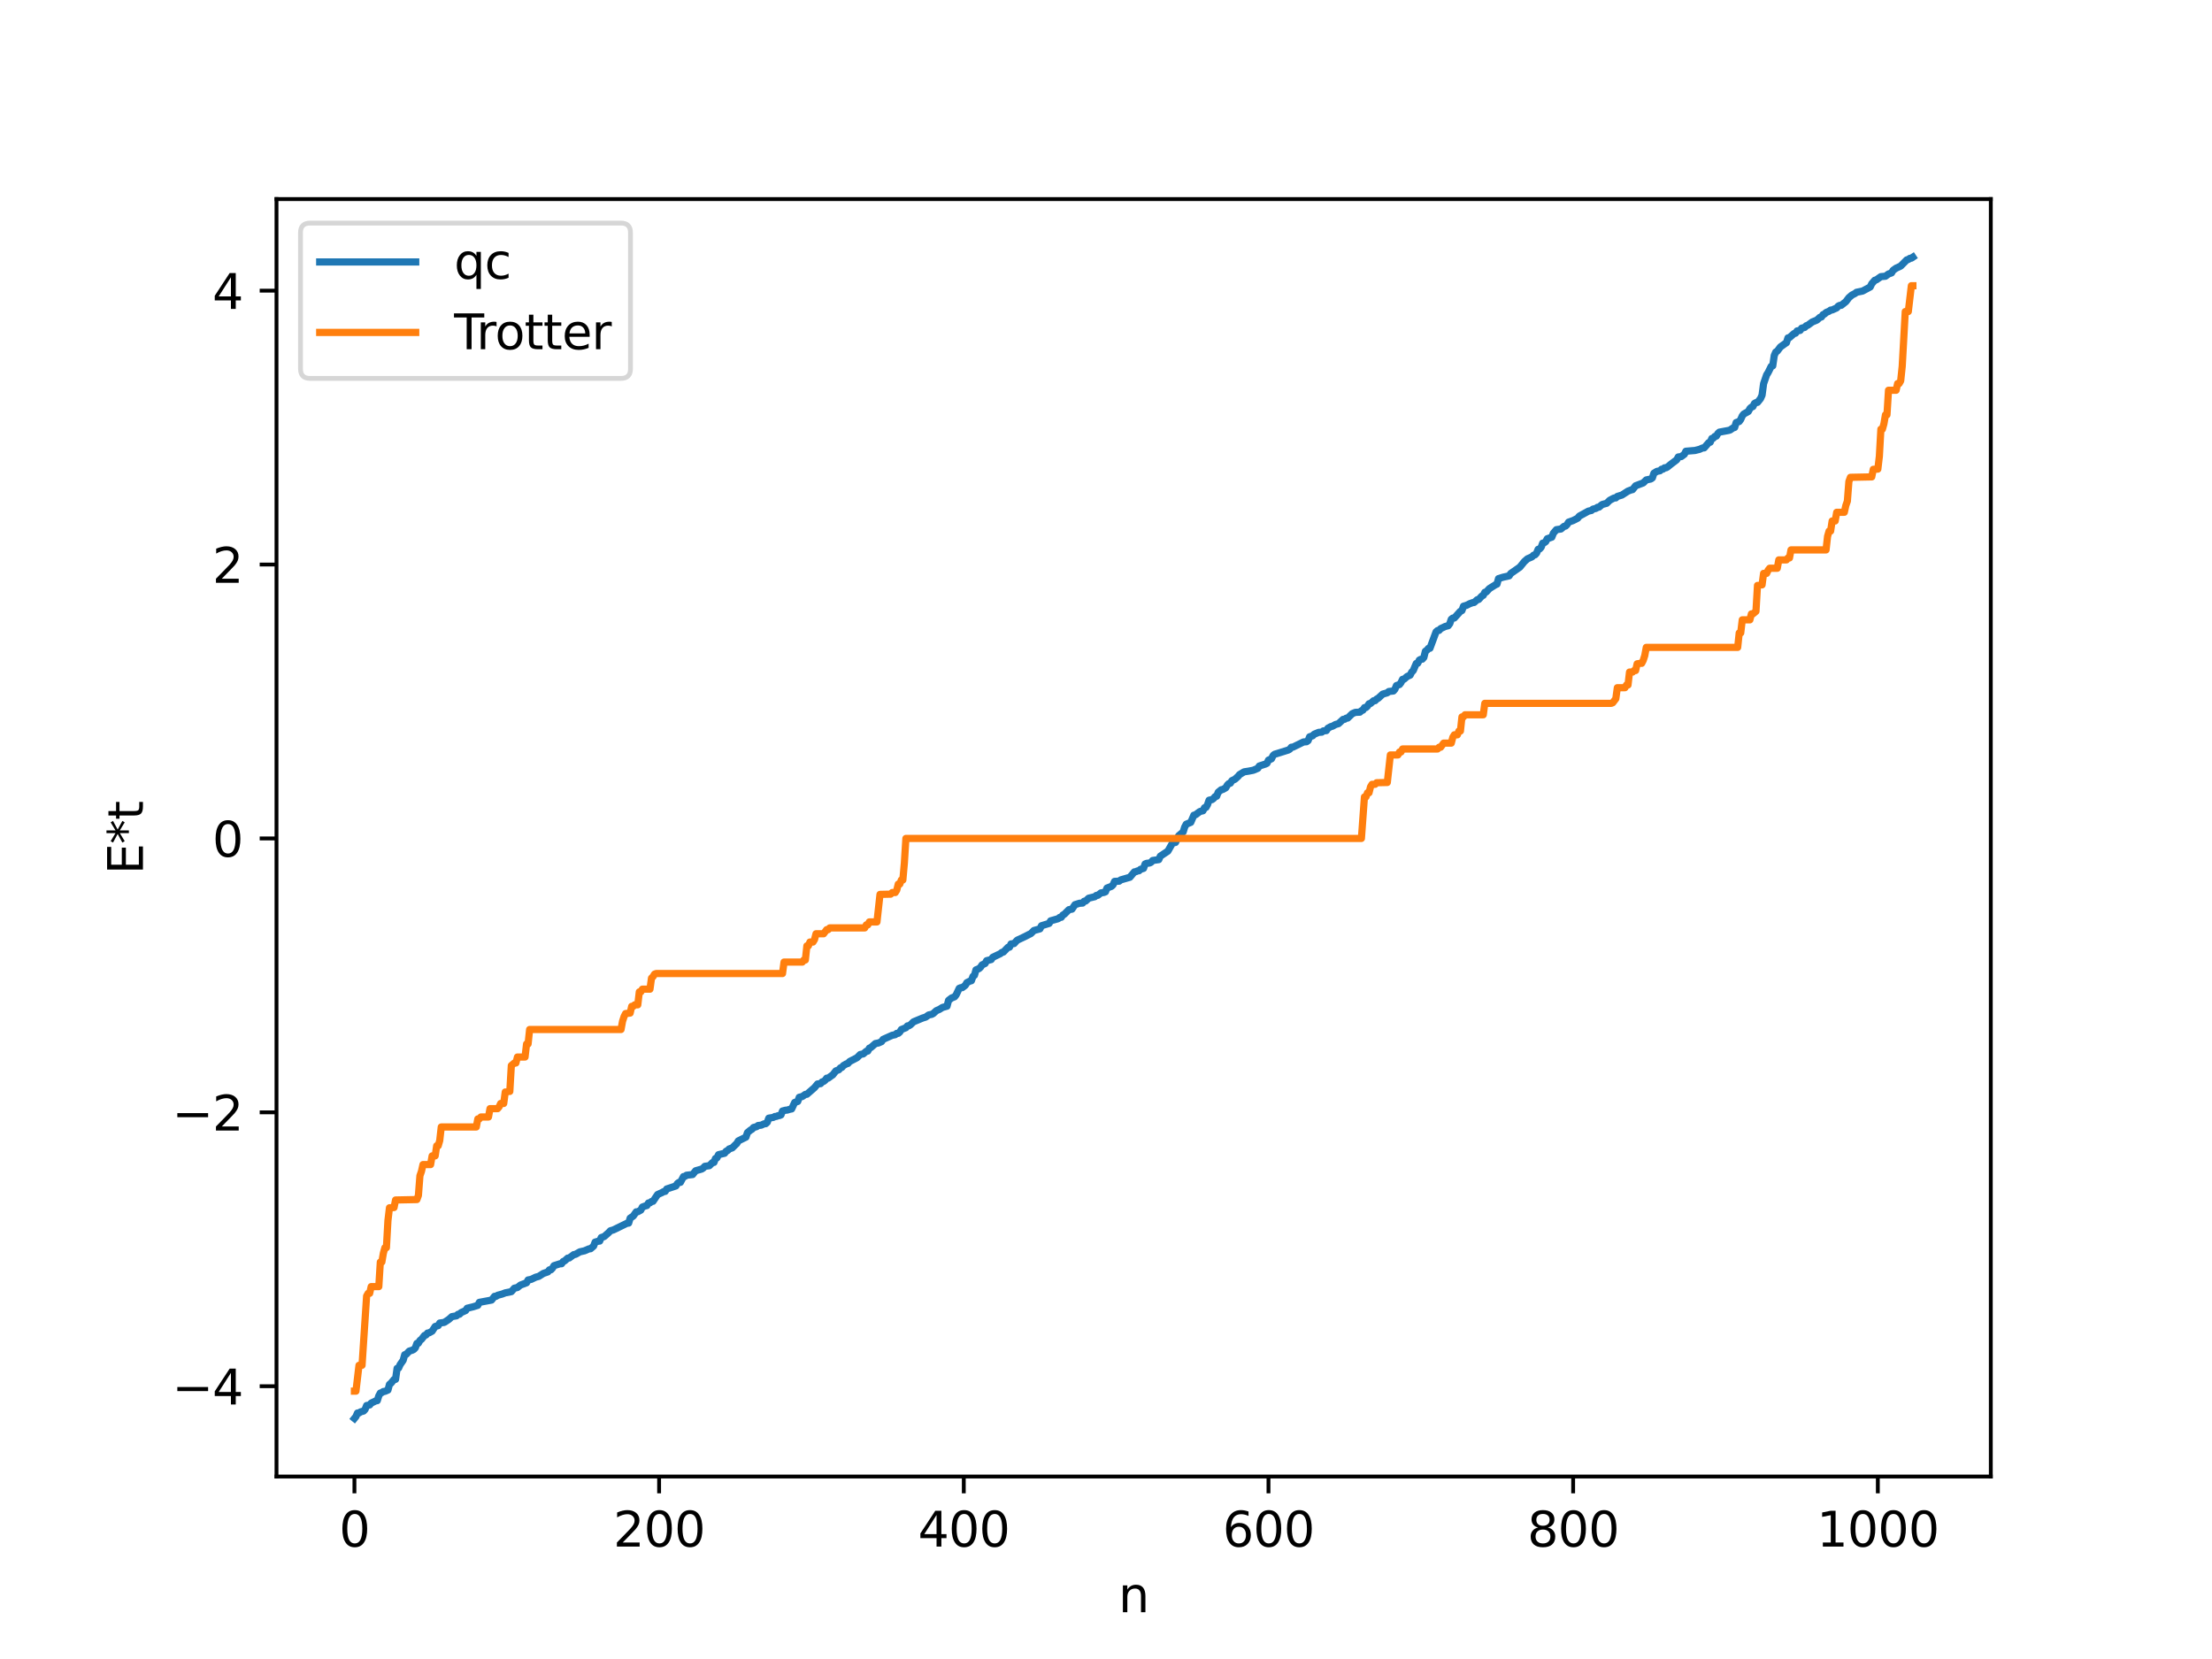 <?xml version="1.0" encoding="utf-8" standalone="no"?>
<!DOCTYPE svg PUBLIC "-//W3C//DTD SVG 1.1//EN"
  "http://www.w3.org/Graphics/SVG/1.1/DTD/svg11.dtd">
<svg xmlns:xlink="http://www.w3.org/1999/xlink" width="460.8pt" height="345.6pt" viewBox="0 0 460.8 345.6" xmlns="http://www.w3.org/2000/svg" version="1.1">
 <defs>
  <style type="text/css">*{stroke-linejoin: round; stroke-linecap: butt}</style>
 </defs>
 <g id="figure_1">
  <g id="patch_1">
   <path d="M 0 345.6 
L 460.8 345.6 
L 460.8 0 
L 0 0 
z
" style="fill: #ffffff"/>
  </g>
  <g id="axes_1">
   <g id="patch_2">
    <path d="M 57.6 307.584 
L 414.72 307.584 
L 414.72 41.472 
L 57.6 41.472 
z
" style="fill: #ffffff"/>
   </g>
   <g id="matplotlib.axis_1">
    <g id="xtick_1">
     <g id="line2d_1">
      <defs>
       <path id="m29140621cd" d="M 0 0 
L 0 3.5 
" style="stroke: #000000; stroke-width: 0.8"/>
      </defs>
      <g>
       <use xlink:href="#m29140621cd" x="73.833" y="307.584" style="stroke: #000000; stroke-width: 0.8"/>
      </g>
     </g>
     <g id="text_1">
      <!-- 0 -->
      <g transform="translate(70.651 322.182) scale(0.1 -0.1)">
       <defs>
        <path id="DejaVuSans-30" d="M 2034 4250 
Q 1547 4250 1301 3770 
Q 1056 3291 1056 2328 
Q 1056 1369 1301 889 
Q 1547 409 2034 409 
Q 2525 409 2770 889 
Q 3016 1369 3016 2328 
Q 3016 3291 2770 3770 
Q 2525 4250 2034 4250 
z
M 2034 4750 
Q 2819 4750 3233 4129 
Q 3647 3509 3647 2328 
Q 3647 1150 3233 529 
Q 2819 -91 2034 -91 
Q 1250 -91 836 529 
Q 422 1150 422 2328 
Q 422 3509 836 4129 
Q 1250 4750 2034 4750 
z
" transform="scale(0.016)"/>
       </defs>
       <use xlink:href="#DejaVuSans-30"/>
      </g>
     </g>
    </g>
    <g id="xtick_2">
     <g id="line2d_2">
      <g>
       <use xlink:href="#m29140621cd" x="137.304" y="307.584" style="stroke: #000000; stroke-width: 0.8"/>
      </g>
     </g>
     <g id="text_2">
      <!-- 200 -->
      <g transform="translate(127.76 322.182) scale(0.1 -0.1)">
       <defs>
        <path id="DejaVuSans-32" d="M 1228 531 
L 3431 531 
L 3431 0 
L 469 0 
L 469 531 
Q 828 903 1448 1529 
Q 2069 2156 2228 2338 
Q 2531 2678 2651 2914 
Q 2772 3150 2772 3378 
Q 2772 3750 2511 3984 
Q 2250 4219 1831 4219 
Q 1534 4219 1204 4116 
Q 875 4013 500 3803 
L 500 4441 
Q 881 4594 1212 4672 
Q 1544 4750 1819 4750 
Q 2544 4750 2975 4387 
Q 3406 4025 3406 3419 
Q 3406 3131 3298 2873 
Q 3191 2616 2906 2266 
Q 2828 2175 2409 1742 
Q 1991 1309 1228 531 
z
" transform="scale(0.016)"/>
       </defs>
       <use xlink:href="#DejaVuSans-32"/>
       <use xlink:href="#DejaVuSans-30" x="63.623"/>
       <use xlink:href="#DejaVuSans-30" x="127.246"/>
      </g>
     </g>
    </g>
    <g id="xtick_3">
     <g id="line2d_3">
      <g>
       <use xlink:href="#m29140621cd" x="200.775" y="307.584" style="stroke: #000000; stroke-width: 0.8"/>
      </g>
     </g>
     <g id="text_3">
      <!-- 400 -->
      <g transform="translate(191.231 322.182) scale(0.1 -0.1)">
       <defs>
        <path id="DejaVuSans-34" d="M 2419 4116 
L 825 1625 
L 2419 1625 
L 2419 4116 
z
M 2253 4666 
L 3047 4666 
L 3047 1625 
L 3713 1625 
L 3713 1100 
L 3047 1100 
L 3047 0 
L 2419 0 
L 2419 1100 
L 313 1100 
L 313 1709 
L 2253 4666 
z
" transform="scale(0.016)"/>
       </defs>
       <use xlink:href="#DejaVuSans-34"/>
       <use xlink:href="#DejaVuSans-30" x="63.623"/>
       <use xlink:href="#DejaVuSans-30" x="127.246"/>
      </g>
     </g>
    </g>
    <g id="xtick_4">
     <g id="line2d_4">
      <g>
       <use xlink:href="#m29140621cd" x="264.246" y="307.584" style="stroke: #000000; stroke-width: 0.8"/>
      </g>
     </g>
     <g id="text_4">
      <!-- 600 -->
      <g transform="translate(254.702 322.182) scale(0.1 -0.1)">
       <defs>
        <path id="DejaVuSans-36" d="M 2113 2584 
Q 1688 2584 1439 2293 
Q 1191 2003 1191 1497 
Q 1191 994 1439 701 
Q 1688 409 2113 409 
Q 2538 409 2786 701 
Q 3034 994 3034 1497 
Q 3034 2003 2786 2293 
Q 2538 2584 2113 2584 
z
M 3366 4563 
L 3366 3988 
Q 3128 4100 2886 4159 
Q 2644 4219 2406 4219 
Q 1781 4219 1451 3797 
Q 1122 3375 1075 2522 
Q 1259 2794 1537 2939 
Q 1816 3084 2150 3084 
Q 2853 3084 3261 2657 
Q 3669 2231 3669 1497 
Q 3669 778 3244 343 
Q 2819 -91 2113 -91 
Q 1303 -91 875 529 
Q 447 1150 447 2328 
Q 447 3434 972 4092 
Q 1497 4750 2381 4750 
Q 2619 4750 2861 4703 
Q 3103 4656 3366 4563 
z
" transform="scale(0.016)"/>
       </defs>
       <use xlink:href="#DejaVuSans-36"/>
       <use xlink:href="#DejaVuSans-30" x="63.623"/>
       <use xlink:href="#DejaVuSans-30" x="127.246"/>
      </g>
     </g>
    </g>
    <g id="xtick_5">
     <g id="line2d_5">
      <g>
       <use xlink:href="#m29140621cd" x="327.717" y="307.584" style="stroke: #000000; stroke-width: 0.8"/>
      </g>
     </g>
     <g id="text_5">
      <!-- 800 -->
      <g transform="translate(318.173 322.182) scale(0.1 -0.1)">
       <defs>
        <path id="DejaVuSans-38" d="M 2034 2216 
Q 1584 2216 1326 1975 
Q 1069 1734 1069 1313 
Q 1069 891 1326 650 
Q 1584 409 2034 409 
Q 2484 409 2743 651 
Q 3003 894 3003 1313 
Q 3003 1734 2745 1975 
Q 2488 2216 2034 2216 
z
M 1403 2484 
Q 997 2584 770 2862 
Q 544 3141 544 3541 
Q 544 4100 942 4425 
Q 1341 4750 2034 4750 
Q 2731 4750 3128 4425 
Q 3525 4100 3525 3541 
Q 3525 3141 3298 2862 
Q 3072 2584 2669 2484 
Q 3125 2378 3379 2068 
Q 3634 1759 3634 1313 
Q 3634 634 3220 271 
Q 2806 -91 2034 -91 
Q 1263 -91 848 271 
Q 434 634 434 1313 
Q 434 1759 690 2068 
Q 947 2378 1403 2484 
z
M 1172 3481 
Q 1172 3119 1398 2916 
Q 1625 2713 2034 2713 
Q 2441 2713 2670 2916 
Q 2900 3119 2900 3481 
Q 2900 3844 2670 4047 
Q 2441 4250 2034 4250 
Q 1625 4250 1398 4047 
Q 1172 3844 1172 3481 
z
" transform="scale(0.016)"/>
       </defs>
       <use xlink:href="#DejaVuSans-38"/>
       <use xlink:href="#DejaVuSans-30" x="63.623"/>
       <use xlink:href="#DejaVuSans-30" x="127.246"/>
      </g>
     </g>
    </g>
    <g id="xtick_6">
     <g id="line2d_6">
      <g>
       <use xlink:href="#m29140621cd" x="391.188" y="307.584" style="stroke: #000000; stroke-width: 0.8"/>
      </g>
     </g>
     <g id="text_6">
      <!-- 1000 -->
      <g transform="translate(378.463 322.182) scale(0.1 -0.1)">
       <defs>
        <path id="DejaVuSans-31" d="M 794 531 
L 1825 531 
L 1825 4091 
L 703 3866 
L 703 4441 
L 1819 4666 
L 2450 4666 
L 2450 531 
L 3481 531 
L 3481 0 
L 794 0 
L 794 531 
z
" transform="scale(0.016)"/>
       </defs>
       <use xlink:href="#DejaVuSans-31"/>
       <use xlink:href="#DejaVuSans-30" x="63.623"/>
       <use xlink:href="#DejaVuSans-30" x="127.246"/>
       <use xlink:href="#DejaVuSans-30" x="190.869"/>
      </g>
     </g>
    </g>
    <g id="text_7">
     <!-- n -->
     <g transform="translate(232.991 335.861) scale(0.1 -0.1)">
      <defs>
       <path id="DejaVuSans-6e" d="M 3513 2113 
L 3513 0 
L 2938 0 
L 2938 2094 
Q 2938 2591 2744 2837 
Q 2550 3084 2163 3084 
Q 1697 3084 1428 2787 
Q 1159 2491 1159 1978 
L 1159 0 
L 581 0 
L 581 3500 
L 1159 3500 
L 1159 2956 
Q 1366 3272 1645 3428 
Q 1925 3584 2291 3584 
Q 2894 3584 3203 3211 
Q 3513 2838 3513 2113 
z
" transform="scale(0.016)"/>
      </defs>
      <use xlink:href="#DejaVuSans-6e"/>
     </g>
    </g>
   </g>
   <g id="matplotlib.axis_2">
    <g id="ytick_1">
     <g id="line2d_7">
      <defs>
       <path id="m175e15a2e1" d="M 0 0 
L -3.5 0 
" style="stroke: #000000; stroke-width: 0.8"/>
      </defs>
      <g>
       <use xlink:href="#m175e15a2e1" x="57.6" y="288.776" style="stroke: #000000; stroke-width: 0.8"/>
      </g>
     </g>
     <g id="text_8">
      <!-- −4 -->
      <g transform="translate(35.858 292.576) scale(0.1 -0.1)">
       <defs>
        <path id="DejaVuSans-2212" d="M 678 2272 
L 4684 2272 
L 4684 1741 
L 678 1741 
L 678 2272 
z
" transform="scale(0.016)"/>
       </defs>
       <use xlink:href="#DejaVuSans-2212"/>
       <use xlink:href="#DejaVuSans-34" x="83.789"/>
      </g>
     </g>
    </g>
    <g id="ytick_2">
     <g id="line2d_8">
      <g>
       <use xlink:href="#m175e15a2e1" x="57.6" y="231.719" style="stroke: #000000; stroke-width: 0.8"/>
      </g>
     </g>
     <g id="text_9">
      <!-- −2 -->
      <g transform="translate(35.858 235.518) scale(0.1 -0.1)">
       <use xlink:href="#DejaVuSans-2212"/>
       <use xlink:href="#DejaVuSans-32" x="83.789"/>
      </g>
     </g>
    </g>
    <g id="ytick_3">
     <g id="line2d_9">
      <g>
       <use xlink:href="#m175e15a2e1" x="57.6" y="174.662" style="stroke: #000000; stroke-width: 0.8"/>
      </g>
     </g>
     <g id="text_10">
      <!-- 0 -->
      <g transform="translate(44.237 178.461) scale(0.1 -0.1)">
       <use xlink:href="#DejaVuSans-30"/>
      </g>
     </g>
    </g>
    <g id="ytick_4">
     <g id="line2d_10">
      <g>
       <use xlink:href="#m175e15a2e1" x="57.6" y="117.605" style="stroke: #000000; stroke-width: 0.8"/>
      </g>
     </g>
     <g id="text_11">
      <!-- 2 -->
      <g transform="translate(44.237 121.404) scale(0.1 -0.1)">
       <use xlink:href="#DejaVuSans-32"/>
      </g>
     </g>
    </g>
    <g id="ytick_5">
     <g id="line2d_11">
      <g>
       <use xlink:href="#m175e15a2e1" x="57.6" y="60.547" style="stroke: #000000; stroke-width: 0.8"/>
      </g>
     </g>
     <g id="text_12">
      <!-- 4 -->
      <g transform="translate(44.237 64.347) scale(0.1 -0.1)">
       <use xlink:href="#DejaVuSans-34"/>
      </g>
     </g>
    </g>
    <g id="text_13">
     <!-- E*t -->
     <g transform="translate(29.778 182.148) rotate(-90) scale(0.1 -0.1)">
      <defs>
       <path id="DejaVuSans-45" d="M 628 4666 
L 3578 4666 
L 3578 4134 
L 1259 4134 
L 1259 2753 
L 3481 2753 
L 3481 2222 
L 1259 2222 
L 1259 531 
L 3634 531 
L 3634 0 
L 628 0 
L 628 4666 
z
" transform="scale(0.016)"/>
       <path id="DejaVuSans-2a" d="M 3009 3897 
L 1888 3291 
L 3009 2681 
L 2828 2375 
L 1778 3009 
L 1778 1831 
L 1422 1831 
L 1422 3009 
L 372 2375 
L 191 2681 
L 1313 3291 
L 191 3897 
L 372 4206 
L 1422 3572 
L 1422 4750 
L 1778 4750 
L 1778 3572 
L 2828 4206 
L 3009 3897 
z
" transform="scale(0.016)"/>
       <path id="DejaVuSans-74" d="M 1172 4494 
L 1172 3500 
L 2356 3500 
L 2356 3053 
L 1172 3053 
L 1172 1153 
Q 1172 725 1289 603 
Q 1406 481 1766 481 
L 2356 481 
L 2356 0 
L 1766 0 
Q 1100 0 847 248 
Q 594 497 594 1153 
L 594 3053 
L 172 3053 
L 172 3500 
L 594 3500 
L 594 4494 
L 1172 4494 
z
" transform="scale(0.016)"/>
      </defs>
      <use xlink:href="#DejaVuSans-45"/>
      <use xlink:href="#DejaVuSans-2a" x="63.184"/>
      <use xlink:href="#DejaVuSans-74" x="113.184"/>
     </g>
    </g>
   </g>
   <g id="line2d_12">
    <path d="M 73.833 295.488 
L 74.15 295.099 
L 74.467 294.358 
L 74.785 294.35 
L 75.102 294.125 
L 75.737 293.945 
L 76.054 293.611 
L 76.372 292.797 
L 77.006 292.677 
L 77.324 292.292 
L 78.276 291.829 
L 78.593 291.78 
L 78.91 290.781 
L 79.228 290.198 
L 79.545 290.104 
L 79.862 289.879 
L 80.18 289.844 
L 80.815 289.574 
L 81.132 288.399 
L 81.449 288.141 
L 82.084 287.372 
L 82.401 287.344 
L 82.719 285.061 
L 83.036 284.991 
L 83.353 284.281 
L 83.988 283.369 
L 84.305 282.213 
L 84.623 282.128 
L 85.258 281.463 
L 85.892 281.265 
L 86.21 281.1 
L 86.527 280.763 
L 86.844 279.861 
L 87.162 279.811 
L 87.479 279.243 
L 87.796 279.01 
L 88.431 278.199 
L 88.748 278.1 
L 89.066 277.705 
L 89.383 277.658 
L 90.018 277.305 
L 90.653 276.331 
L 91.287 276.151 
L 91.605 275.614 
L 92.557 275.476 
L 93.509 274.846 
L 94.143 274.274 
L 95.096 274.109 
L 95.413 273.797 
L 95.73 273.773 
L 96.048 273.439 
L 97 273.013 
L 97.317 272.532 
L 98.586 272.224 
L 99.539 271.921 
L 99.856 271.303 
L 102.395 270.829 
L 103.029 270.045 
L 103.347 270.044 
L 103.664 269.832 
L 104.616 269.574 
L 105.251 269.328 
L 106.52 269.073 
L 107.155 268.353 
L 107.79 268.213 
L 108.424 267.704 
L 109.694 267.226 
L 110.011 266.641 
L 110.646 266.52 
L 111.598 266.063 
L 112.233 265.891 
L 113.185 265.285 
L 114.137 264.952 
L 114.454 264.525 
L 114.772 264.52 
L 115.089 264.178 
L 115.406 263.663 
L 116.676 263.258 
L 116.993 263.256 
L 117.31 262.8 
L 117.628 262.667 
L 118.262 262.093 
L 118.58 262.061 
L 119.532 261.357 
L 119.849 261.323 
L 120.801 260.78 
L 121.753 260.57 
L 122.705 260.157 
L 123.023 260.134 
L 123.658 259.581 
L 123.975 258.752 
L 124.61 258.572 
L 124.927 258.538 
L 125.244 257.808 
L 125.879 257.587 
L 126.831 256.744 
L 127.148 256.395 
L 127.783 256.211 
L 130.639 254.817 
L 130.957 254.794 
L 131.274 253.76 
L 131.909 253.339 
L 132.543 252.445 
L 132.861 252.429 
L 133.496 252.083 
L 133.813 251.453 
L 134.448 251.212 
L 134.765 251.133 
L 135.082 250.603 
L 135.4 250.574 
L 135.717 250.297 
L 136.034 250.256 
L 136.986 248.848 
L 137.939 248.421 
L 138.256 248.231 
L 138.573 248.188 
L 138.891 247.686 
L 140.795 247.055 
L 141.112 246.545 
L 141.429 246.32 
L 141.747 246.299 
L 142.381 245.103 
L 142.699 245.059 
L 143.016 244.823 
L 144.286 244.679 
L 144.92 243.892 
L 146.19 243.528 
L 146.507 243.315 
L 146.824 242.967 
L 147.777 242.833 
L 148.411 242.192 
L 148.729 242.153 
L 149.046 241.331 
L 149.363 241.196 
L 149.681 240.541 
L 150.95 240.246 
L 151.267 239.821 
L 151.585 239.678 
L 151.902 239.345 
L 152.537 239.129 
L 153.172 238.503 
L 153.489 238.206 
L 153.806 237.668 
L 154.441 237.357 
L 155.393 236.886 
L 155.71 235.94 
L 156.345 235.42 
L 156.662 235.241 
L 156.98 234.873 
L 157.615 234.708 
L 157.932 234.464 
L 158.567 234.396 
L 159.201 234.104 
L 159.519 234.082 
L 159.836 233.792 
L 160.153 232.935 
L 161.105 232.774 
L 161.423 232.584 
L 161.74 232.576 
L 162.058 232.418 
L 162.375 232.394 
L 162.692 232.256 
L 163.01 231.443 
L 163.644 231.276 
L 163.962 231.258 
L 164.596 231.067 
L 164.914 231.011 
L 165.548 229.659 
L 166.183 229.455 
L 166.5 228.585 
L 167.135 228.426 
L 167.77 227.98 
L 168.087 227.957 
L 169.674 226.577 
L 170.309 225.811 
L 170.943 225.74 
L 171.261 225.38 
L 171.578 225.28 
L 171.896 225.029 
L 172.213 224.599 
L 172.53 224.596 
L 173.165 224.126 
L 173.482 223.918 
L 174.117 223.094 
L 174.752 222.846 
L 175.069 222.465 
L 175.386 222.35 
L 175.704 221.974 
L 176.339 221.612 
L 176.656 221.532 
L 176.973 221.146 
L 178.243 220.49 
L 178.56 220.318 
L 179.195 219.675 
L 179.829 219.547 
L 180.464 219.001 
L 180.781 218.956 
L 181.099 218.355 
L 181.416 218.22 
L 182.368 217.388 
L 183.003 217.27 
L 183.638 216.993 
L 183.955 216.525 
L 185.859 215.67 
L 186.494 215.541 
L 186.811 215.266 
L 187.129 215.262 
L 187.446 214.987 
L 187.763 214.473 
L 188.398 214.219 
L 188.715 214.094 
L 189.033 213.717 
L 189.35 213.68 
L 189.667 213.479 
L 190.302 212.863 
L 192.206 212.073 
L 192.841 211.877 
L 193.476 211.425 
L 194.11 211.303 
L 194.428 211.12 
L 195.062 210.544 
L 195.697 210.272 
L 196.332 209.873 
L 197.284 209.606 
L 197.601 208.394 
L 198.236 207.901 
L 198.871 207.645 
L 199.188 207.234 
L 199.823 205.89 
L 200.14 205.756 
L 200.458 205.749 
L 201.092 205.265 
L 201.41 204.708 
L 202.044 204.382 
L 202.362 204.302 
L 202.679 203.409 
L 202.996 203.17 
L 203.314 202.04 
L 203.948 201.781 
L 204.266 201.481 
L 204.583 201.008 
L 205.218 200.711 
L 205.535 200.127 
L 206.487 199.893 
L 206.805 199.426 
L 208.391 198.665 
L 208.709 198.402 
L 209.026 198.326 
L 209.978 197.343 
L 210.296 197.317 
L 210.613 196.638 
L 211.248 196.562 
L 211.882 195.871 
L 213.469 195.124 
L 214.421 194.633 
L 214.739 194.492 
L 215.373 193.848 
L 216.643 193.494 
L 216.96 192.85 
L 218.547 192.365 
L 218.864 191.829 
L 220.451 191.377 
L 220.768 191.106 
L 221.086 191.09 
L 221.403 190.624 
L 221.72 190.454 
L 222.672 189.503 
L 223.307 189.393 
L 223.942 188.457 
L 224.894 188.164 
L 225.529 188.128 
L 225.846 187.746 
L 226.163 187.704 
L 226.798 187.111 
L 228.067 186.801 
L 228.385 186.536 
L 228.702 186.505 
L 229.337 186.013 
L 229.972 185.911 
L 230.289 185.781 
L 230.606 184.997 
L 231.558 184.635 
L 231.876 184.316 
L 232.193 183.607 
L 233.145 183.563 
L 233.462 183.301 
L 235.367 182.751 
L 236.319 181.628 
L 236.636 181.584 
L 236.953 181.426 
L 237.271 181.394 
L 237.588 181.094 
L 238.223 180.898 
L 238.54 179.985 
L 238.858 179.851 
L 239.492 179.778 
L 239.81 179.611 
L 240.127 179.254 
L 241.396 179.072 
L 241.714 178.358 
L 243.3 177.298 
L 244.253 175.615 
L 244.887 175.489 
L 245.522 174.116 
L 246.474 173.309 
L 246.791 172.296 
L 247.109 171.701 
L 248.061 171.311 
L 248.696 169.824 
L 249.013 169.758 
L 249.965 169.051 
L 250.6 168.897 
L 250.917 168.269 
L 251.234 168.192 
L 251.552 167.617 
L 251.869 166.698 
L 252.504 166.563 
L 252.821 166.321 
L 253.139 165.938 
L 253.456 165.87 
L 253.773 165.039 
L 254.408 164.52 
L 254.725 164.467 
L 255.36 164.099 
L 255.677 163.544 
L 255.995 163.233 
L 256.312 163.145 
L 256.629 162.626 
L 257.264 162.328 
L 257.899 161.75 
L 258.216 161.363 
L 259.168 160.789 
L 260.12 160.642 
L 261.072 160.456 
L 262.024 160.054 
L 262.342 159.572 
L 263.611 159.166 
L 263.929 159.01 
L 264.246 158.349 
L 264.881 158.071 
L 265.198 157.401 
L 265.515 157.131 
L 266.15 156.94 
L 268.372 156.246 
L 268.689 156.065 
L 269.006 155.66 
L 269.324 155.651 
L 271.545 154.563 
L 272.18 154.514 
L 272.497 154.295 
L 272.815 153.492 
L 273.449 153.28 
L 273.767 152.951 
L 274.719 152.56 
L 275.353 152.519 
L 275.671 152.265 
L 276.305 152.196 
L 276.623 151.705 
L 277.258 151.357 
L 277.575 151.287 
L 278.21 150.931 
L 278.844 150.745 
L 279.796 149.858 
L 280.114 149.836 
L 280.431 149.615 
L 280.748 149.586 
L 281.7 148.67 
L 282.335 148.4 
L 283.287 148.357 
L 283.605 148.051 
L 283.922 147.937 
L 284.239 147.409 
L 284.557 147.391 
L 284.874 147.093 
L 285.191 146.607 
L 285.509 146.546 
L 286.143 145.977 
L 286.461 145.966 
L 286.778 145.627 
L 287.096 145.469 
L 288.048 144.593 
L 289 144.327 
L 289.317 144.053 
L 290.269 143.946 
L 290.586 143.584 
L 290.904 142.816 
L 291.539 142.604 
L 291.856 142.195 
L 292.173 141.519 
L 292.491 141.487 
L 293.125 140.926 
L 293.76 140.644 
L 294.077 140.013 
L 294.395 139.707 
L 295.029 138.219 
L 295.347 138.158 
L 295.664 137.516 
L 295.981 137.339 
L 296.299 137.313 
L 296.616 136.953 
L 296.934 135.666 
L 297.251 135.454 
L 297.568 135.067 
L 297.886 135.045 
L 299.155 131.63 
L 299.472 131.357 
L 299.79 131.322 
L 300.107 130.957 
L 301.059 130.509 
L 301.694 130.346 
L 302.011 129.922 
L 302.329 129.006 
L 302.646 128.759 
L 302.963 128.743 
L 304.233 127.331 
L 304.55 127.19 
L 304.867 126.284 
L 305.502 126.101 
L 306.137 125.777 
L 306.772 125.542 
L 307.089 125.503 
L 307.724 124.942 
L 308.041 124.873 
L 308.676 124.182 
L 308.993 124.016 
L 309.31 123.389 
L 309.628 123.307 
L 310.262 122.616 
L 311.532 121.816 
L 311.849 121.683 
L 312.167 120.535 
L 313.119 120.241 
L 314.388 119.956 
L 314.705 119.473 
L 316.61 118.146 
L 317.562 116.975 
L 318.196 116.414 
L 319.148 115.992 
L 319.466 115.663 
L 319.783 115.574 
L 320.1 115.218 
L 320.418 114.435 
L 320.735 114.352 
L 321.053 114.002 
L 321.37 113.151 
L 321.687 113.063 
L 322.005 112.835 
L 322.322 112.228 
L 323.274 111.903 
L 323.591 111.081 
L 324.226 110.34 
L 325.178 110.199 
L 325.813 109.656 
L 326.13 109.592 
L 326.448 109.278 
L 326.765 108.771 
L 327.717 108.435 
L 328.669 107.947 
L 328.986 107.529 
L 330.891 106.482 
L 331.525 106.336 
L 331.843 106.06 
L 332.477 105.909 
L 332.795 105.676 
L 333.112 105.641 
L 333.747 105.101 
L 334.699 104.844 
L 335.334 104.22 
L 335.968 103.879 
L 336.286 103.733 
L 336.603 103.721 
L 336.92 103.419 
L 337.872 103.128 
L 339.142 102.307 
L 339.777 102.065 
L 340.094 101.995 
L 340.729 101.196 
L 342.315 100.598 
L 342.95 99.978 
L 343.902 99.782 
L 344.22 99.545 
L 344.537 98.584 
L 345.172 98.193 
L 345.806 98.068 
L 346.124 97.751 
L 346.441 97.728 
L 346.758 97.449 
L 347.076 97.444 
L 347.393 97.262 
L 348.028 96.741 
L 349.297 95.779 
L 349.615 95.196 
L 350.249 95.109 
L 350.884 94.632 
L 351.201 94.001 
L 353.105 93.841 
L 354.058 93.599 
L 354.692 93.311 
L 355.01 93.3 
L 355.962 92.206 
L 356.279 92.115 
L 356.596 91.351 
L 356.914 91.276 
L 357.231 90.914 
L 357.548 90.846 
L 357.866 90.304 
L 358.183 90.023 
L 360.087 89.667 
L 360.405 89.574 
L 361.039 89.139 
L 361.357 89.049 
L 361.674 88.025 
L 362.309 87.809 
L 362.626 87.371 
L 362.943 86.652 
L 363.261 86.245 
L 364.213 85.715 
L 364.53 85.121 
L 364.848 84.826 
L 365.165 84.691 
L 365.482 84.055 
L 365.8 83.869 
L 366.117 83.823 
L 366.752 83.029 
L 367.069 82.313 
L 367.386 79.931 
L 368.021 78.095 
L 368.339 77.595 
L 368.973 76.313 
L 369.291 76.216 
L 369.608 74.063 
L 369.925 73.335 
L 370.243 73.146 
L 370.877 72.291 
L 371.829 71.601 
L 372.147 71.394 
L 372.464 70.39 
L 372.781 70.319 
L 373.734 69.483 
L 374.051 69.41 
L 374.368 68.938 
L 375.003 68.827 
L 375.32 68.364 
L 375.955 68.206 
L 376.272 67.863 
L 376.59 67.76 
L 377.542 67.066 
L 378.494 66.677 
L 379.129 66.1 
L 379.446 66.031 
L 379.763 65.548 
L 380.081 65.427 
L 380.398 65.104 
L 381.033 64.834 
L 381.35 64.599 
L 381.667 64.571 
L 382.62 64.143 
L 382.937 63.775 
L 383.254 63.612 
L 383.572 63.598 
L 384.524 62.845 
L 385.158 62.009 
L 385.793 61.465 
L 386.428 61.145 
L 386.745 60.892 
L 388.015 60.63 
L 389.601 59.78 
L 389.919 59.109 
L 390.553 58.384 
L 390.871 58.301 
L 391.823 57.628 
L 392.775 57.541 
L 393.41 57.077 
L 394.044 56.849 
L 394.362 56.312 
L 394.996 55.867 
L 395.948 55.424 
L 397.218 54.137 
L 397.535 54.059 
L 397.853 53.822 
L 398.17 53.78 
L 398.487 53.568 
L 398.487 53.568 
" clip-path="url(#p0d44c9eba0)" style="fill: none; stroke: #1f77b4; stroke-width: 1.5; stroke-linecap: square"/>
   </g>
   <g id="line2d_13">
    <path d="M 73.833 289.803 
L 74.15 289.803 
L 74.785 284.42 
L 75.42 284.42 
L 76.372 269.985 
L 76.689 269.429 
L 77.006 269.429 
L 77.324 268.026 
L 78.91 268.026 
L 79.228 262.912 
L 79.545 262.912 
L 79.862 261.061 
L 80.18 259.917 
L 80.497 259.917 
L 80.815 254.263 
L 81.132 251.601 
L 82.084 251.555 
L 82.401 249.98 
L 86.844 249.89 
L 87.162 249.027 
L 87.479 244.93 
L 87.796 244.024 
L 88.114 242.605 
L 89.7 242.605 
L 90.018 240.793 
L 90.653 240.793 
L 90.97 238.687 
L 91.287 238.687 
L 91.605 237.59 
L 91.922 234.769 
L 99.221 234.769 
L 99.539 233.088 
L 99.856 233.088 
L 100.173 232.691 
L 101.76 232.691 
L 102.077 230.948 
L 103.664 230.948 
L 103.981 230.555 
L 104.299 229.876 
L 104.934 229.876 
L 105.251 227.486 
L 105.568 227.486 
L 105.886 227.366 
L 106.203 227.366 
L 106.52 221.973 
L 107.155 221.44 
L 107.472 221.44 
L 107.79 220.198 
L 109.377 220.198 
L 109.694 217.473 
L 110.011 217.473 
L 110.329 214.462 
L 129.37 214.462 
L 129.687 212.751 
L 130.005 211.765 
L 130.322 211.142 
L 131.274 211.04 
L 131.591 209.64 
L 131.909 209.64 
L 132.226 209.32 
L 132.861 209.32 
L 133.178 206.626 
L 133.496 206.626 
L 133.813 206.062 
L 135.4 206.062 
L 135.717 203.764 
L 136.034 203.455 
L 136.352 202.936 
L 136.669 202.805 
L 163.01 202.805 
L 163.327 200.42 
L 167.135 200.42 
L 167.453 199.985 
L 167.77 199.985 
L 168.087 197.033 
L 168.405 197.033 
L 168.722 196.246 
L 169.357 196.246 
L 169.674 195.737 
L 169.991 194.52 
L 171.578 194.52 
L 172.213 193.661 
L 172.53 193.661 
L 172.848 193.297 
L 180.147 193.297 
L 180.464 192.67 
L 180.781 192.67 
L 181.099 192.055 
L 182.686 192.055 
L 183.32 186.319 
L 185.542 186.268 
L 185.859 185.935 
L 186.494 185.935 
L 186.811 185.431 
L 187.129 184.17 
L 187.446 184.17 
L 187.763 183.316 
L 188.081 183.316 
L 188.398 179.749 
L 188.715 174.662 
L 283.605 174.662 
L 284.239 166.008 
L 284.557 166.008 
L 284.874 165.154 
L 285.191 165.154 
L 285.509 163.892 
L 285.826 163.389 
L 286.461 163.389 
L 286.778 163.056 
L 289 163.005 
L 289.634 157.269 
L 291.221 157.269 
L 291.539 156.654 
L 291.856 156.654 
L 292.173 156.027 
L 299.472 156.027 
L 299.79 155.663 
L 300.107 155.663 
L 300.742 154.804 
L 302.329 154.804 
L 302.646 153.587 
L 302.963 153.078 
L 303.598 153.078 
L 303.915 152.29 
L 304.233 152.29 
L 304.55 149.339 
L 304.867 149.339 
L 305.185 148.903 
L 308.993 148.903 
L 309.31 146.519 
L 335.651 146.519 
L 335.968 146.388 
L 336.603 145.559 
L 336.92 143.262 
L 338.507 143.262 
L 338.824 142.698 
L 339.142 142.698 
L 339.459 140.003 
L 340.094 140.003 
L 340.411 139.684 
L 340.729 139.684 
L 341.046 138.284 
L 341.681 138.182 
L 341.998 138.182 
L 342.315 137.559 
L 342.633 136.572 
L 342.95 134.862 
L 361.991 134.861 
L 362.309 131.851 
L 362.626 131.851 
L 362.943 129.125 
L 364.53 129.125 
L 364.848 127.884 
L 365.165 127.884 
L 365.8 127.351 
L 366.117 121.958 
L 366.434 121.958 
L 366.752 121.838 
L 367.069 121.838 
L 367.386 119.448 
L 368.021 119.448 
L 368.339 118.769 
L 368.656 118.376 
L 370.243 118.376 
L 370.56 116.633 
L 372.147 116.633 
L 372.464 116.236 
L 372.781 116.236 
L 373.099 114.555 
L 380.398 114.555 
L 380.715 111.733 
L 381.033 110.637 
L 381.35 110.637 
L 381.667 108.531 
L 382.302 108.531 
L 382.62 106.718 
L 384.206 106.718 
L 384.524 105.3 
L 384.841 104.394 
L 385.158 100.296 
L 385.476 99.434 
L 389.919 99.344 
L 390.236 97.769 
L 391.188 97.723 
L 391.505 95.061 
L 391.823 89.406 
L 392.14 89.406 
L 392.458 88.263 
L 392.775 86.411 
L 393.092 86.411 
L 393.41 81.297 
L 394.996 81.297 
L 395.314 79.895 
L 395.631 79.895 
L 395.948 79.339 
L 396.266 76.31 
L 396.9 64.904 
L 397.535 64.904 
L 398.17 59.521 
L 398.487 59.521 
L 398.487 59.521 
" clip-path="url(#p0d44c9eba0)" style="fill: none; stroke: #ff7f0e; stroke-width: 1.5; stroke-linecap: square"/>
   </g>
   <g id="patch_3">
    <path d="M 57.6 307.584 
L 57.6 41.472 
" style="fill: none; stroke: #000000; stroke-width: 0.8; stroke-linejoin: miter; stroke-linecap: square"/>
   </g>
   <g id="patch_4">
    <path d="M 414.72 307.584 
L 414.72 41.472 
" style="fill: none; stroke: #000000; stroke-width: 0.8; stroke-linejoin: miter; stroke-linecap: square"/>
   </g>
   <g id="patch_5">
    <path d="M 57.6 307.584 
L 414.72 307.584 
" style="fill: none; stroke: #000000; stroke-width: 0.8; stroke-linejoin: miter; stroke-linecap: square"/>
   </g>
   <g id="patch_6">
    <path d="M 57.6 41.472 
L 414.72 41.472 
" style="fill: none; stroke: #000000; stroke-width: 0.8; stroke-linejoin: miter; stroke-linecap: square"/>
   </g>
   <g id="legend_1">
    <g id="patch_7">
     <path d="M 64.6 78.828 
L 129.342 78.828 
Q 131.342 78.828 131.342 76.828 
L 131.342 48.472 
Q 131.342 46.472 129.342 46.472 
L 64.6 46.472 
Q 62.6 46.472 62.6 48.472 
L 62.6 76.828 
Q 62.6 78.828 64.6 78.828 
z
" style="fill: #ffffff; opacity: 0.8; stroke: #cccccc; stroke-linejoin: miter"/>
    </g>
    <g id="line2d_14">
     <path d="M 66.6 54.57 
L 76.6 54.57 
L 86.6 54.57 
" style="fill: none; stroke: #1f77b4; stroke-width: 1.5; stroke-linecap: square"/>
    </g>
    <g id="text_14">
     <!-- qc -->
     <g transform="translate(94.6 58.07) scale(0.1 -0.1)">
      <defs>
       <path id="DejaVuSans-71" d="M 947 1747 
Q 947 1113 1208 752 
Q 1469 391 1925 391 
Q 2381 391 2643 752 
Q 2906 1113 2906 1747 
Q 2906 2381 2643 2742 
Q 2381 3103 1925 3103 
Q 1469 3103 1208 2742 
Q 947 2381 947 1747 
z
M 2906 525 
Q 2725 213 2448 61 
Q 2172 -91 1784 -91 
Q 1150 -91 751 415 
Q 353 922 353 1747 
Q 353 2572 751 3078 
Q 1150 3584 1784 3584 
Q 2172 3584 2448 3432 
Q 2725 3281 2906 2969 
L 2906 3500 
L 3481 3500 
L 3481 -1331 
L 2906 -1331 
L 2906 525 
z
" transform="scale(0.016)"/>
       <path id="DejaVuSans-63" d="M 3122 3366 
L 3122 2828 
Q 2878 2963 2633 3030 
Q 2388 3097 2138 3097 
Q 1578 3097 1268 2742 
Q 959 2388 959 1747 
Q 959 1106 1268 751 
Q 1578 397 2138 397 
Q 2388 397 2633 464 
Q 2878 531 3122 666 
L 3122 134 
Q 2881 22 2623 -34 
Q 2366 -91 2075 -91 
Q 1284 -91 818 406 
Q 353 903 353 1747 
Q 353 2603 823 3093 
Q 1294 3584 2113 3584 
Q 2378 3584 2631 3529 
Q 2884 3475 3122 3366 
z
" transform="scale(0.016)"/>
      </defs>
      <use xlink:href="#DejaVuSans-71"/>
      <use xlink:href="#DejaVuSans-63" x="63.477"/>
     </g>
    </g>
    <g id="line2d_15">
     <path d="M 66.6 69.249 
L 76.6 69.249 
L 86.6 69.249 
" style="fill: none; stroke: #ff7f0e; stroke-width: 1.5; stroke-linecap: square"/>
    </g>
    <g id="text_15">
     <!-- Trotter -->
     <g transform="translate(94.6 72.749) scale(0.1 -0.1)">
      <defs>
       <path id="DejaVuSans-54" d="M -19 4666 
L 3928 4666 
L 3928 4134 
L 2272 4134 
L 2272 0 
L 1638 0 
L 1638 4134 
L -19 4134 
L -19 4666 
z
" transform="scale(0.016)"/>
       <path id="DejaVuSans-72" d="M 2631 2963 
Q 2534 3019 2420 3045 
Q 2306 3072 2169 3072 
Q 1681 3072 1420 2755 
Q 1159 2438 1159 1844 
L 1159 0 
L 581 0 
L 581 3500 
L 1159 3500 
L 1159 2956 
Q 1341 3275 1631 3429 
Q 1922 3584 2338 3584 
Q 2397 3584 2469 3576 
Q 2541 3569 2628 3553 
L 2631 2963 
z
" transform="scale(0.016)"/>
       <path id="DejaVuSans-6f" d="M 1959 3097 
Q 1497 3097 1228 2736 
Q 959 2375 959 1747 
Q 959 1119 1226 758 
Q 1494 397 1959 397 
Q 2419 397 2687 759 
Q 2956 1122 2956 1747 
Q 2956 2369 2687 2733 
Q 2419 3097 1959 3097 
z
M 1959 3584 
Q 2709 3584 3137 3096 
Q 3566 2609 3566 1747 
Q 3566 888 3137 398 
Q 2709 -91 1959 -91 
Q 1206 -91 779 398 
Q 353 888 353 1747 
Q 353 2609 779 3096 
Q 1206 3584 1959 3584 
z
" transform="scale(0.016)"/>
       <path id="DejaVuSans-65" d="M 3597 1894 
L 3597 1613 
L 953 1613 
Q 991 1019 1311 708 
Q 1631 397 2203 397 
Q 2534 397 2845 478 
Q 3156 559 3463 722 
L 3463 178 
Q 3153 47 2828 -22 
Q 2503 -91 2169 -91 
Q 1331 -91 842 396 
Q 353 884 353 1716 
Q 353 2575 817 3079 
Q 1281 3584 2069 3584 
Q 2775 3584 3186 3129 
Q 3597 2675 3597 1894 
z
M 3022 2063 
Q 3016 2534 2758 2815 
Q 2500 3097 2075 3097 
Q 1594 3097 1305 2825 
Q 1016 2553 972 2059 
L 3022 2063 
z
" transform="scale(0.016)"/>
      </defs>
      <use xlink:href="#DejaVuSans-54"/>
      <use xlink:href="#DejaVuSans-72" x="46.334"/>
      <use xlink:href="#DejaVuSans-6f" x="85.197"/>
      <use xlink:href="#DejaVuSans-74" x="146.379"/>
      <use xlink:href="#DejaVuSans-74" x="185.588"/>
      <use xlink:href="#DejaVuSans-65" x="224.797"/>
      <use xlink:href="#DejaVuSans-72" x="286.32"/>
     </g>
    </g>
   </g>
  </g>
 </g>
 <defs>
  <clipPath id="p0d44c9eba0">
   <rect x="57.6" y="41.472" width="357.12" height="266.112"/>
  </clipPath>
 </defs>
</svg>
